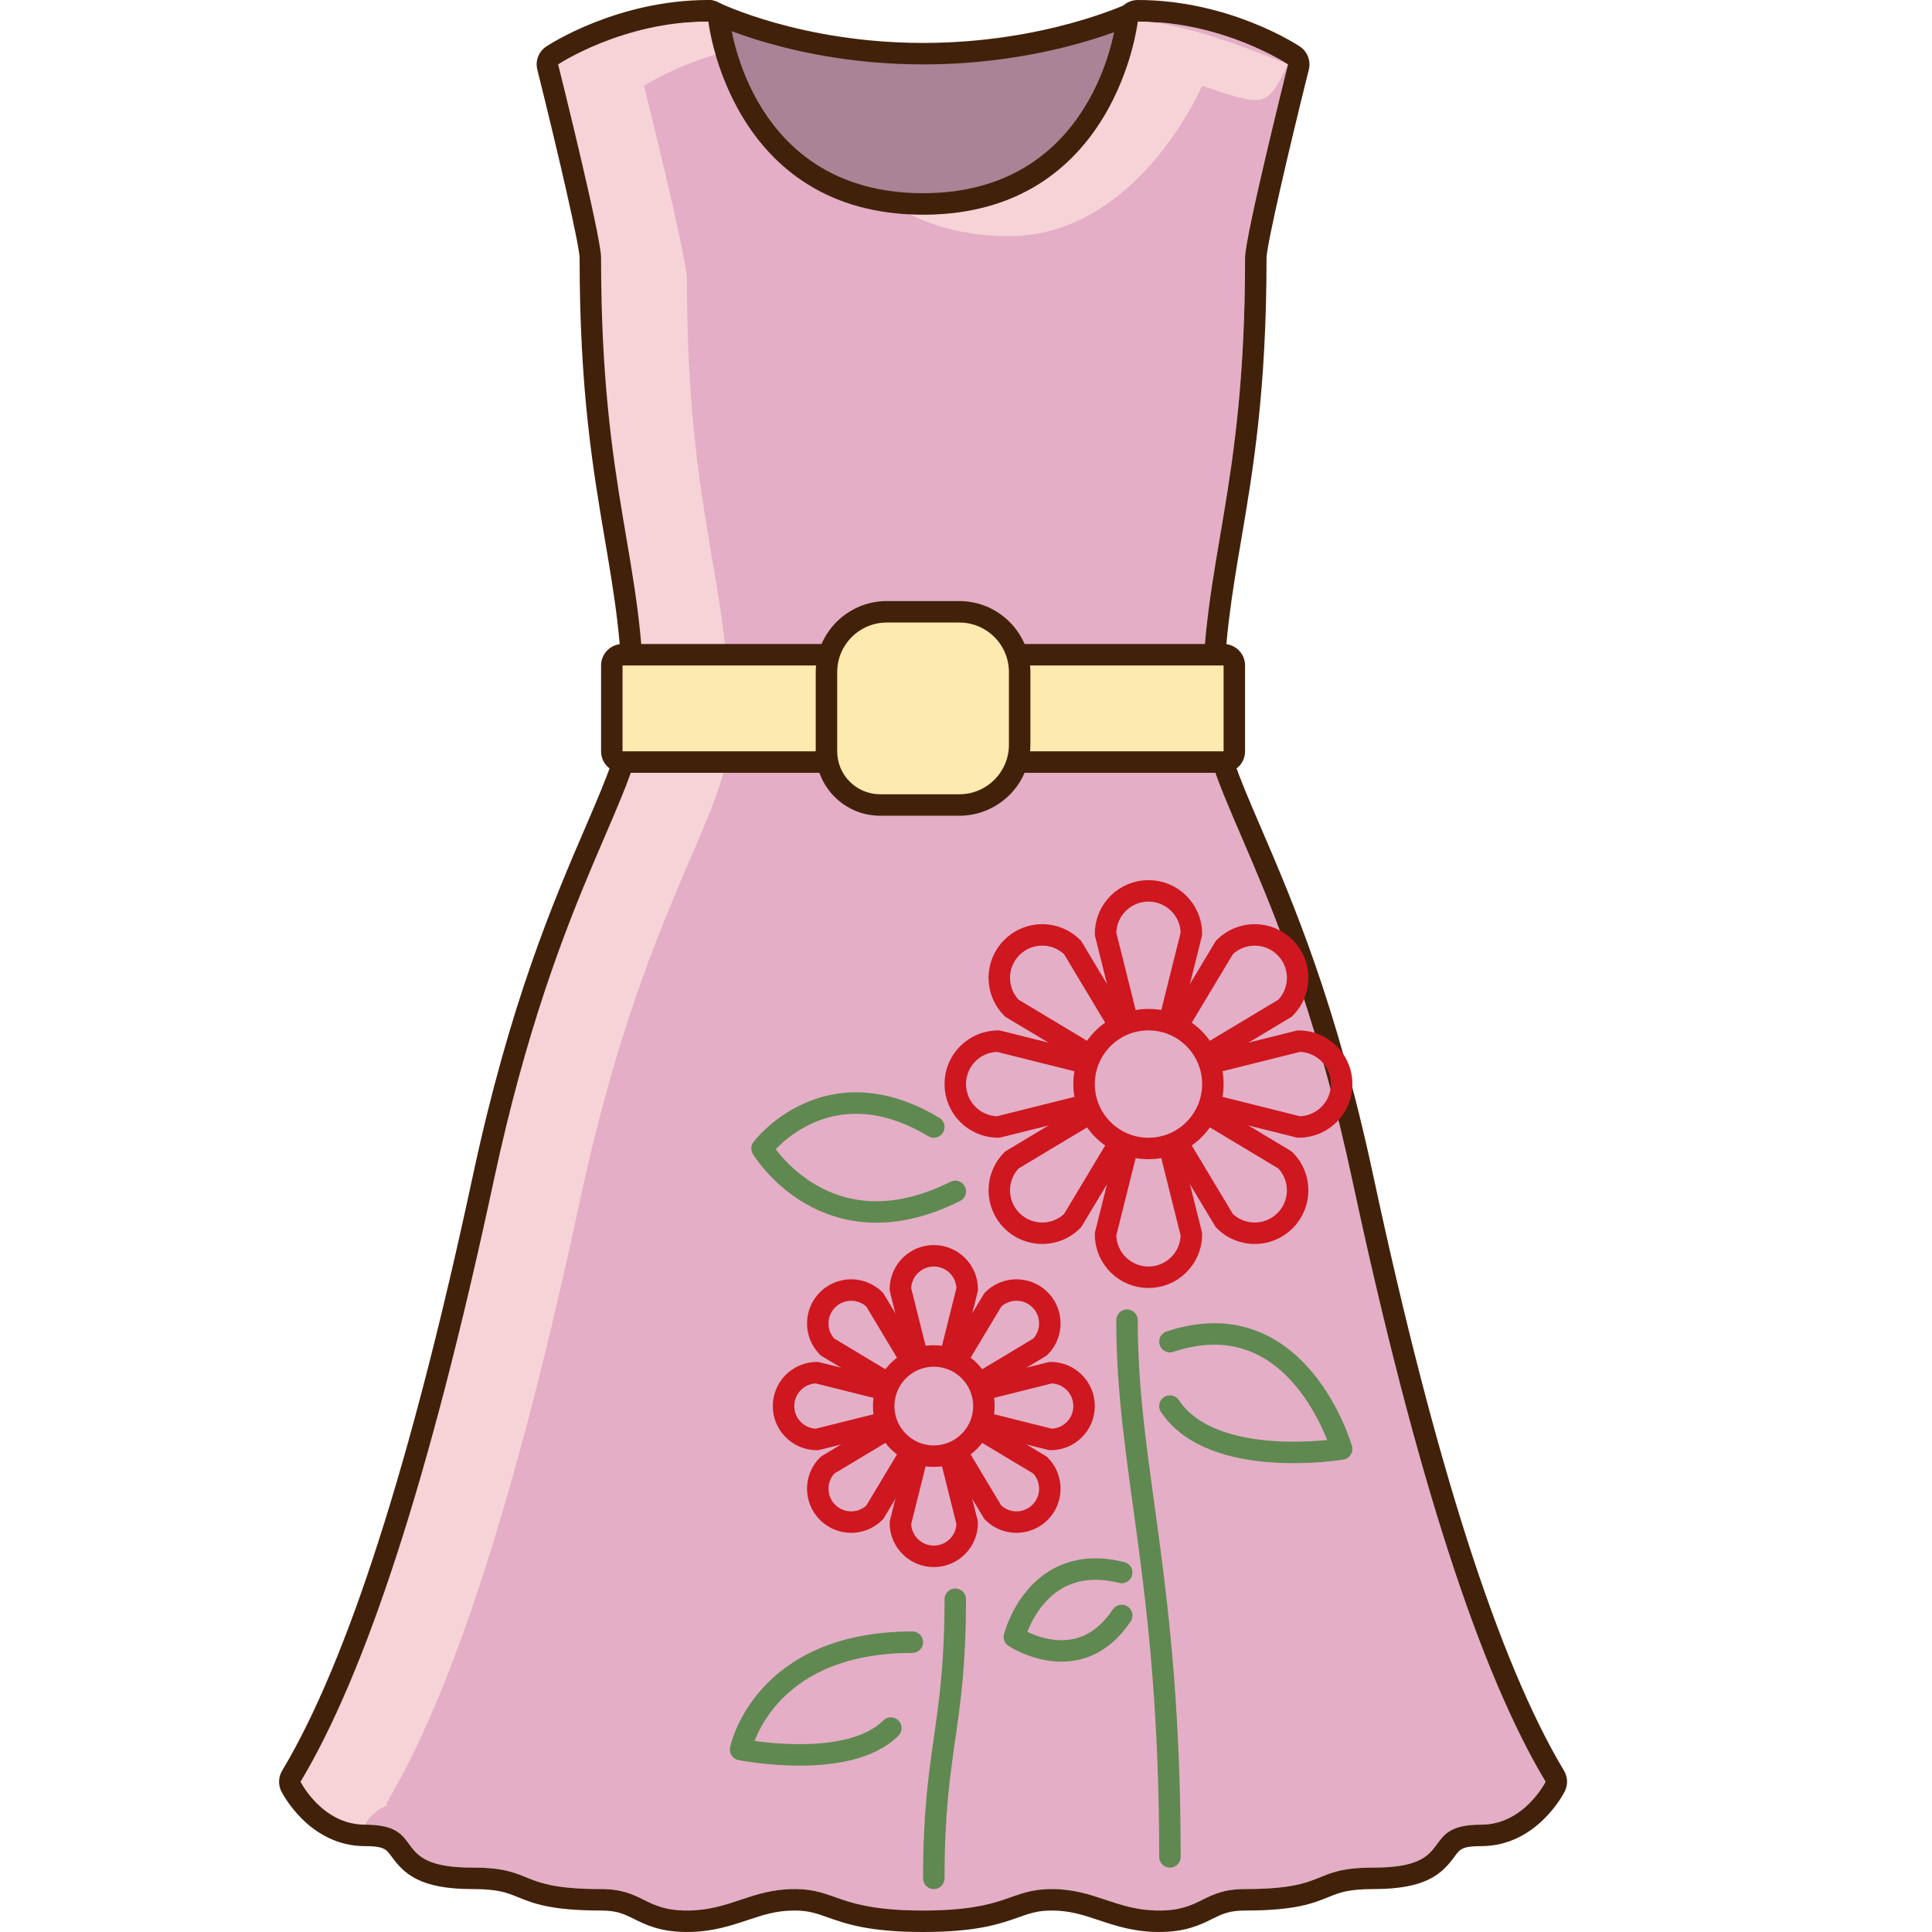 <?xml version="1.0" encoding="iso-8859-1"?>
<!-- Generator: Adobe Illustrator 21.1.0, SVG Export Plug-In . SVG Version: 6.00 Build 0)  -->
<svg version="1.1" id="platie_x5F_012" xmlns="http://www.w3.org/2000/svg" xmlns:xlink="http://www.w3.org/1999/xlink" x="0px"
	 y="0px" viewBox="0 0 90 90" style="enable-background:new 0 0 90 90;" xml:space="preserve">
<rect style="fill:none;" width="90" height="90"/>
<g>
	<g>
		<path style="fill:#AA8396;" d="M33,22.5c-0.276,0-0.5-0.224-0.5-0.5V1c0-0.173,0.09-0.334,0.237-0.425
			C32.817,0.525,32.909,0.5,33,0.5c0.076,0,0.153,0.018,0.223,0.053C33.262,0.572,37.202,2.5,43,2.5
			c5.802,0,9.771-1.889,9.811-1.908c0.069-0.034,0.144-0.05,0.218-0.05c0.092,0,0.185,0.026,0.266,0.077
			c0.146,0.092,0.234,0.252,0.234,0.424L53.5,22.001c0,0.275-0.224,0.499-0.5,0.499H33z"/>
		<path style="fill:#42210B;" d="M33,1c0,0,4,2,10,2s10.029-1.959,10.029-1.959L53,22H33V1 M33,0c-0.183,0-0.365,0.05-0.526,0.149
			C32.179,0.332,32,0.653,32,1v21c0,0.552,0.448,1,1,1h20c0.552,0,0.999-0.447,1-0.999l0.029-20.959
			c0-0.345-0.177-0.666-0.469-0.849c-0.162-0.101-0.346-0.153-0.531-0.153c-0.149,0-0.299,0.033-0.437,0.101
			C52.555,0.16,48.672,2,43,2c-5.698,0-9.515-1.875-9.553-1.894C33.306,0.035,33.153,0,33,0L33,0z"/>
	</g>
	<path style="fill:#E4AEC6;" d="M63,55c-3-14-7-18-7-22c0-7,2-10,2-21c0-1,2-9,2-9s-3-2-7-2c0,0-1,9-10,9S33,1,33,1c-4,0-7,2-7,2
		s2,8,2,9c0,11,2,14,2,21c0,4-4,8-7,22s-6,23-9,28c0,0,1,2,3,2c3,0,1,2,5,2c3,0,2,1,6,1c1.965,0,2,1,4,1s3-1,5-1s1,1,6,1s4-1,6-1
		s3,1,5,1s2.035-1,4-1c4,0,3-1,6-1c4,0,2-2,5-2c2,0,3-2,3-2C69,78,66,69,63,55z"/>
	<g>
		<path style="fill:#F6D3D7;" d="M47,11c6,0,9-7,9-7c3,1,3,1,4-1c-1.258-0.519-4.922-2-7-2c0,0-1,9-10,9
			c-0.235,0-0.443-0.03-0.667-0.042C43.583,10.587,45.106,11,47,11z"/>
		<path style="fill:#F6D3D7;" d="M32,13c0-1-2-9-2-9s1.307-0.866,3.339-1.458C33.074,1.627,33,1,33,1c-4,0-7,2-7,2s2,8,2,9
			c0,11,2,14,2,21c0,4-4,8-7,22s-6,23-9,28c0,0,1,2,3,2h0c0.241-0.407,0.597-0.738,1.052-0.906C18.018,84.036,18,84,18,84
			c3-5,6-14,9-28s7-18,7-22C34,27,32,24,32,13z"/>
	</g>
	<g>
		<path style="fill:#42210B;" d="M53,1c4,0,7,2,7,2s-2,8-2,9c0,11-2,14-2,21c0,4,4,8,7,22s6,23,9,28c0,0-1,2-3,2c-3,0-1,2-5,2
			c-3,0-2,1-6,1c-1.965,0-2,1-4,1s-3-1-5-1s-2,1-6,1s-4-1-6-1s-3,1-5,1s-2.035-1-4-1c-4,0-3-1-6-1c-4,0-2-2-5-2c-2,0-3-2-3-2
			c3-5,6-14,9-28s7-18,7-22c0-7-2-10-2-21c0-1-2-9-2-9s3-2,7-2c0,0,1,9,10,9S53,1,53,1 M53,0c-0.509,0-0.936,0.382-0.994,0.887l0,0
			C51.968,1.219,50.975,9,43,9c-8.013,0-8.969-7.779-9.006-8.11C33.938,0.383,33.51,0,33,0c-4.254,0-7.422,2.079-7.555,2.168
			c-0.352,0.234-0.518,0.665-0.415,1.075c0.957,3.826,1.955,8.149,1.97,8.761c0,6.2,0.628,9.898,1.182,13.16
			C28.621,27.747,29,29.978,29,33c0,1.514-0.692,3.124-1.74,5.561c-1.48,3.441-3.507,8.155-5.237,16.229
			c-2.852,13.311-5.84,22.629-8.88,27.695c-0.176,0.293-0.19,0.656-0.037,0.962C13.158,83.551,14.412,86,17,86
			c0.885,0,0.989,0.141,1.239,0.483C18.824,87.283,19.552,88,22,88c1.197,0,1.603,0.165,2.116,0.373C24.84,88.667,25.661,89,28,89
			c0.744,0,1.076,0.165,1.536,0.393C30.082,89.663,30.761,90,32,90c1.162,0,2.041-0.293,2.816-0.551C35.539,89.208,36.162,89,37,89
			c0.657,0,1.012,0.125,1.549,0.315C39.412,89.62,40.485,90,43,90s3.588-0.38,4.451-0.685C47.988,89.125,48.343,89,49,89
			c0.838,0,1.461,0.208,2.184,0.449C51.959,89.707,52.838,90,54,90c1.239,0,1.918-0.337,2.464-0.607C56.924,89.165,57.256,89,58,89
			c2.339,0,3.16-0.333,3.884-0.627C62.397,88.165,62.803,88,64,88c2.448,0,3.176-0.717,3.761-1.517C68.011,86.141,68.115,86,69,86
			c2.588,0,3.842-2.449,3.894-2.553c0.153-0.306,0.139-0.669-0.037-0.962c-3.04-5.066-6.027-14.384-8.88-27.695
			c-1.73-8.075-3.757-12.788-5.237-16.229C57.692,36.124,57,34.514,57,33c0-3.022,0.379-5.253,0.818-7.837
			C58.372,21.901,59,18.203,59,12c0.015-0.608,1.014-4.931,1.97-8.757c0.102-0.41-0.064-0.84-0.415-1.075
			C60.422,2.079,57.254,0,53,0L53,0z"/>
	</g>
	<g>
		<path style="fill:#FCEAAE;" d="M29,35.5c-0.276,0-0.5-0.224-0.5-0.5v-4c0-0.276,0.224-0.5,0.5-0.5h28c0.276,0,0.5,0.224,0.5,0.5v4
			c0,0.276-0.224,0.5-0.5,0.5H29z"/>
		<path style="fill:#42210B;" d="M57,31v4H29v-4H57 M57,30H29c-0.552,0-1,0.448-1,1v4c0,0.552,0.448,1,1,1h28c0.552,0,1-0.448,1-1
			v-4C58,30.448,57.552,30,57,30L57,30z"/>
	</g>
	<g>
		<path style="fill:#FCEAAE;" d="M41,37.5c-1.378,0-2.5-1.121-2.5-2.5v-3.69c0-1.549,1.26-2.81,2.81-2.81h3.381
			c1.549,0,2.81,1.261,2.81,2.81v3.381c0,1.549-1.26,2.81-2.81,2.81H41z"/>
		<path style="fill:#42210B;" d="M44.691,29C45.966,29,47,30.034,47,31.309v3.381C47,35.966,45.966,37,44.691,37H41
			c-1.105,0-2-0.895-2-2v-3.691C39,30.034,40.034,29,41.309,29H44.691 M44.691,28h-3.381C39.485,28,38,29.485,38,31.309V35
			c0,1.654,1.346,3,3,3h3.691C46.515,38,48,36.515,48,34.691v-3.381C48,29.485,46.515,28,44.691,28L44.691,28z"/>
	</g>
</g>
<path style="fill:none;stroke:#5F8951;stroke-linecap:round;stroke-linejoin:round;stroke-miterlimit:10;" d="M42.5,76.5
	c-7,0-8,5-8,5s5,1,7-1"/>
<g>
	
		<circle style="fill:none;stroke:#CE171F;stroke-linecap:round;stroke-linejoin:round;stroke-miterlimit:10;" cx="53.5" cy="50.5" r="3"/>
	<path style="fill:none;stroke:#CE171F;stroke-linecap:round;stroke-linejoin:round;stroke-miterlimit:10;" d="M50.5,51.5l-4,1
		c-1.105,0-2-0.895-2-2v0c0-1.105,0.895-2,2-2l4,1"/>
	<path style="fill:none;stroke:#CE171F;stroke-linecap:round;stroke-linejoin:round;stroke-miterlimit:10;" d="M56.5,51.5l4,1
		c1.105,0,2-0.895,2-2v0c0-1.105-0.895-2-2-2l-4,1"/>
	<path style="fill:none;stroke:#CE171F;stroke-linecap:round;stroke-linejoin:round;stroke-miterlimit:10;" d="M54.5,53.5l1,4
		c0,1.105-0.895,2-2,2h0c-1.105,0-2-0.895-2-2l1-4"/>
	<path style="fill:none;stroke:#CE171F;stroke-linecap:round;stroke-linejoin:round;stroke-miterlimit:10;" d="M54.5,47.5l1-4
		c0-1.105-0.895-2-2-2h0c-1.105,0-2,0.895-2,2l1,4"/>
	<path style="fill:none;stroke:#CE171F;stroke-linecap:round;stroke-linejoin:round;stroke-miterlimit:10;" d="M50.672,49.086
		l-3.536-2.121c-0.781-0.781-0.781-2.047,0-2.828l0,0c0.781-0.781,2.047-0.781,2.828,0l2.121,3.536"/>
	<path style="fill:none;stroke:#CE171F;stroke-linecap:round;stroke-linejoin:round;stroke-miterlimit:10;" d="M54.914,53.328
		l2.121,3.536c0.781,0.781,2.047,0.781,2.828,0l0,0c0.781-0.781,0.781-2.047,0-2.828l-3.536-2.121"/>
	<path style="fill:none;stroke:#CE171F;stroke-linecap:round;stroke-linejoin:round;stroke-miterlimit:10;" d="M52.086,53.328
		l-2.121,3.536c-0.781,0.781-2.047,0.781-2.828,0l0,0c-0.781-0.781-0.781-2.047,0-2.828l3.536-2.121"/>
	<path style="fill:none;stroke:#CE171F;stroke-linecap:round;stroke-linejoin:round;stroke-miterlimit:10;" d="M56.328,49.086
		l3.536-2.121c0.781-0.781,0.781-2.047,0-2.828l0,0c-0.781-0.781-2.047-0.781-2.828,0l-2.121,3.536"/>
</g>
<g>
	
		<circle style="fill:none;stroke:#CE171F;stroke-linecap:round;stroke-linejoin:round;stroke-miterlimit:10;" cx="43.5" cy="65.5" r="2.333"/>
	<path style="fill:none;stroke:#CE171F;stroke-linecap:round;stroke-linejoin:round;stroke-miterlimit:10;" d="M41.167,66.278
		l-3.111,0.778c-0.859,0-1.556-0.696-1.556-1.556l0,0c0-0.859,0.696-1.556,1.556-1.556l3.111,0.778"/>
	<path style="fill:none;stroke:#CE171F;stroke-linecap:round;stroke-linejoin:round;stroke-miterlimit:10;" d="M45.833,66.278
		l3.111,0.778c0.859,0,1.556-0.696,1.556-1.556l0,0c0-0.859-0.696-1.556-1.556-1.556l-3.111,0.778"/>
	<path style="fill:none;stroke:#CE171F;stroke-linecap:round;stroke-linejoin:round;stroke-miterlimit:10;" d="M44.278,67.833
		l0.778,3.111c0,0.859-0.696,1.556-1.556,1.556l0,0c-0.859,0-1.556-0.696-1.556-1.556l0.778-3.111"/>
	<path style="fill:none;stroke:#CE171F;stroke-linecap:round;stroke-linejoin:round;stroke-miterlimit:10;" d="M44.278,63.167
		l0.778-3.111c0-0.859-0.696-1.556-1.556-1.556l0,0c-0.859,0-1.556,0.696-1.556,1.556l0.778,3.111"/>
	<path style="fill:none;stroke:#CE171F;stroke-linecap:round;stroke-linejoin:round;stroke-miterlimit:10;" d="M41.3,64.4
		l-2.75-1.65c-0.607-0.607-0.607-1.592,0-2.2l0,0c0.607-0.607,1.592-0.607,2.2,0l1.65,2.75"/>
	<path style="fill:none;stroke:#CE171F;stroke-linecap:round;stroke-linejoin:round;stroke-miterlimit:10;" d="M44.6,67.7l1.65,2.75
		c0.607,0.607,1.592,0.607,2.2,0l0,0c0.607-0.607,0.607-1.592,0-2.2L45.7,66.6"/>
	<path style="fill:none;stroke:#CE171F;stroke-linecap:round;stroke-linejoin:round;stroke-miterlimit:10;" d="M42.4,67.7
		l-1.65,2.75c-0.607,0.607-1.592,0.607-2.2,0v0c-0.607-0.607-0.607-1.592,0-2.2l2.75-1.65"/>
	<path style="fill:none;stroke:#CE171F;stroke-linecap:round;stroke-linejoin:round;stroke-miterlimit:10;" d="M45.7,64.4l2.75-1.65
		c0.607-0.607,0.607-1.592,0-2.2l0,0c-0.607-0.607-1.592-0.607-2.2,0L44.6,63.3"/>
</g>
<path style="fill:none;stroke:#5F8951;stroke-linecap:round;stroke-linejoin:round;stroke-miterlimit:10;" d="M54.5,65.5
	c2,3,8,2,8,2s-2-7-8-5"/>
<path style="fill:none;stroke:#5F8951;stroke-linecap:round;stroke-linejoin:round;stroke-miterlimit:10;" d="M52.254,75.254
	c-2,3-5,1-5,1s1-4,5-3"/>
<path style="fill:none;stroke:#5F8951;stroke-linecap:round;stroke-linejoin:round;stroke-miterlimit:10;" d="M44.5,55.5
	c-6,3-9-2-9-2s3-4,8-1"/>
<path style="fill:none;stroke:#5F8951;stroke-linecap:round;stroke-linejoin:round;stroke-miterlimit:10;" d="M52.5,61.5
	c0,7,2,12,2,25"/>
<path style="fill:none;stroke:#5F8951;stroke-linecap:round;stroke-linejoin:round;stroke-miterlimit:10;" d="M44.5,74.5
	c0,6-1,7-1,13"/>
</svg>
